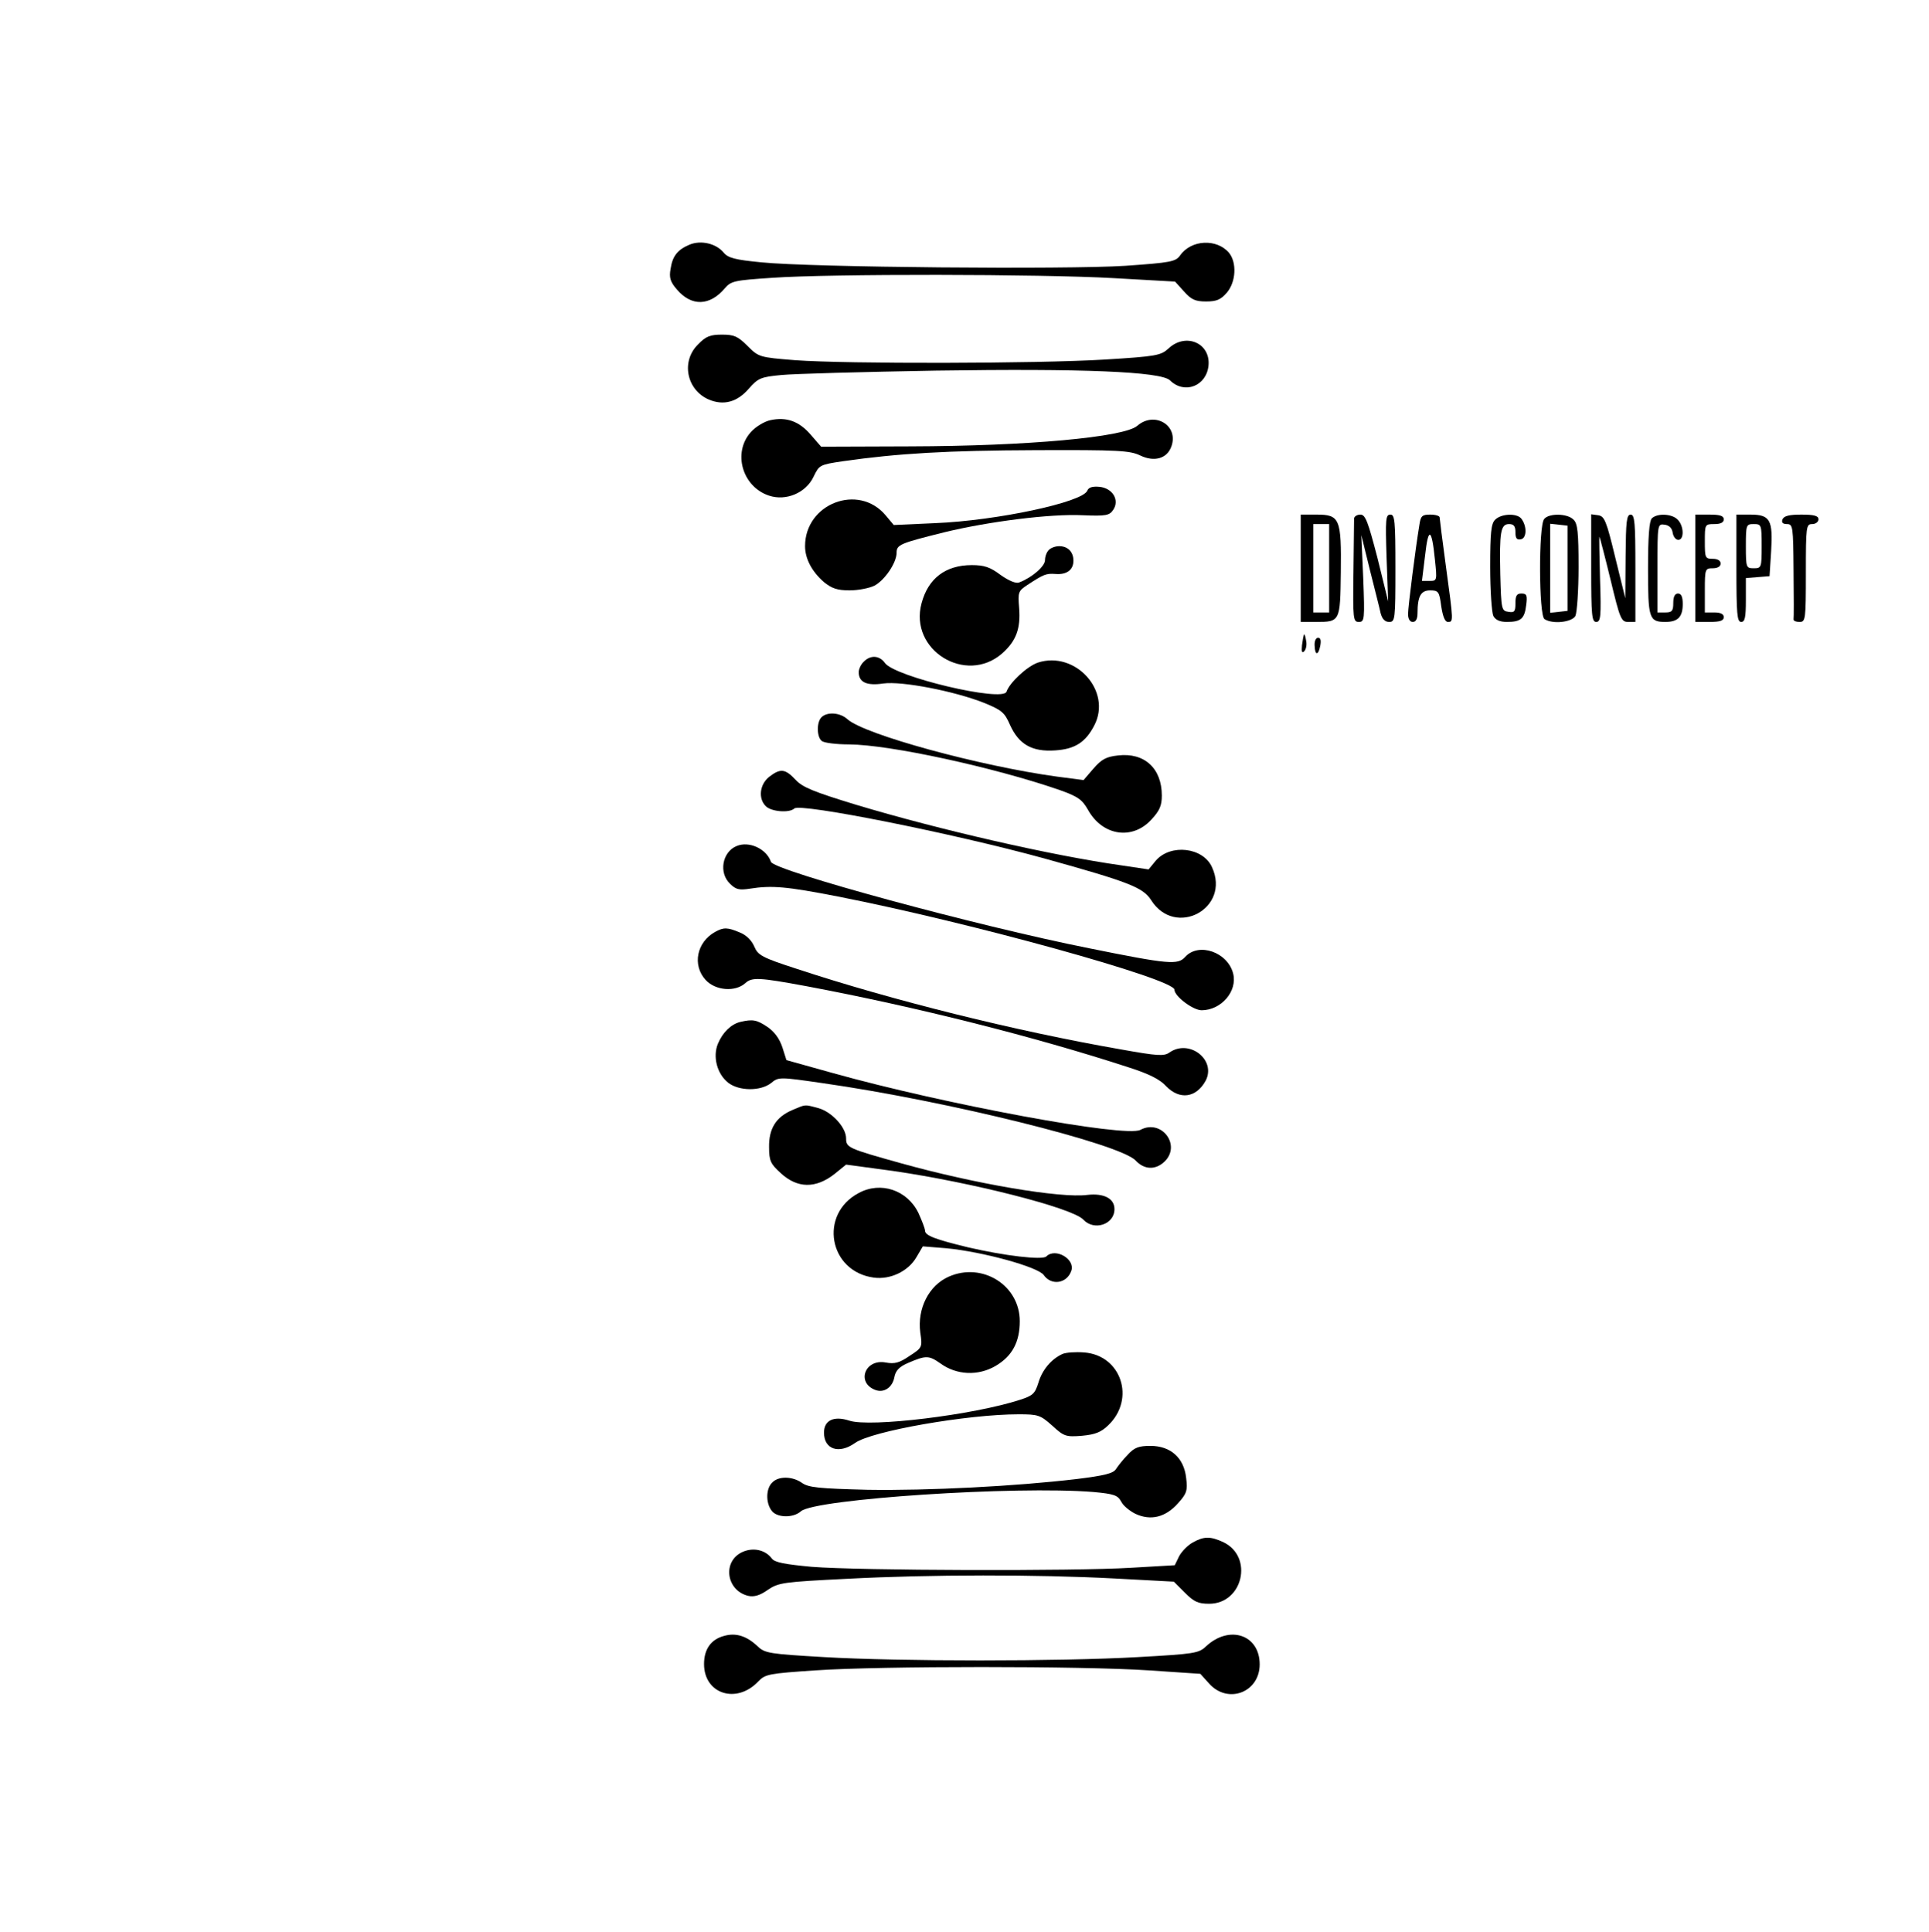 <?xml version="1.0" encoding="UTF-8" standalone="no"?>
<!DOCTYPE svg PUBLIC "-//W3C//DTD SVG 20010904//EN" "http://www.w3.org/TR/2001/REC-SVG-20010904/DTD/svg10.dtd">
<svg version="1.0" xmlns="http://www.w3.org/2000/svg" width="611pt" height="612pt" viewBox="0 0 611 612" preserveAspectRatio="xMidYMid meet">

<g transform="translate(0,612) scale(0.1,-0.1)" fill="#000000" stroke="none">
<path d="M2184 5345 c-38 -16 -54 -36 -60 -77 -5 -27 -1 -41 20 -65 46 -54 104 -53 152 4 20 23 30 25 150 33 184 13 851 12 1081 -1 l195 -11 28 -31 c23 -26 36 -32 70 -32 34 0 47 6 66 28 29 34 32 95 7 126 -39 46 -120 42 -155 -8 -14 -20 -30 -23 -174 -33 -186 -12 -996 -5 -1152 11 -84 8 -106 14 -120 31 -24 29 -72 40 -108 25z"/>
<path d="M2211 5029 c-55 -54 -36 -145 35 -175 46 -19 89 -8 126 35 29 33 38 37 102 43 39 4 260 10 491 14 462 7 714 -3 741 -31 46 -45 116 -18 122 48 6 71 -73 104 -127 53 -24 -22 -38 -25 -203 -35 -213 -13 -816 -14 -979 -2 -114 9 -116 10 -151 45 -31 31 -43 36 -81 36 -37 0 -51 -5 -76 -31z"/>
<path d="M2440 4789 c-19 -4 -47 -21 -62 -38 -58 -65 -27 -173 58 -201 54 -18 117 9 141 60 18 37 19 38 93 49 175 25 332 34 610 35 262 1 299 -1 332 -17 44 -21 84 -10 98 28 25 67 -53 114 -108 66 -42 -36 -347 -64 -719 -65 l-282 -1 -33 38 c-37 43 -77 57 -128 46z"/>
<path d="M3444 4566 c-14 -37 -287 -95 -481 -103 l-132 -6 -26 31 c-86 102 -255 37 -255 -98 0 -40 22 -81 60 -114 25 -20 42 -26 81 -26 28 0 63 7 79 15 32 17 70 72 70 104 0 26 11 30 151 65 140 34 336 59 438 54 74 -3 85 -1 97 17 21 31 -2 69 -44 73 -22 2 -34 -2 -38 -12z"/>
<path d="M4120 4320 l0 -170 48 0 c77 0 77 1 79 157 2 170 -3 183 -77 183 l-50 0 0 -170z m90 0 l0 -140 -25 0 -25 0 0 140 0 140 25 0 25 0 0 -140z"/>
<path d="M4289 4478 c0 -7 -1 -84 -2 -170 -2 -149 -1 -158 17 -158 18 0 19 7 14 138 l-6 137 27 -110 c15 -60 31 -122 34 -137 5 -19 14 -28 27 -28 19 0 20 7 20 170 0 151 -2 170 -16 170 -15 0 -16 -14 -12 -137 l5 -138 -34 138 c-30 115 -38 137 -54 137 -11 0 -19 -6 -20 -12z"/>
<path d="M4496 4458 c-12 -72 -36 -260 -36 -283 0 -16 6 -25 15 -25 10 0 15 10 15 28 0 54 11 72 40 72 26 0 29 -4 35 -50 5 -33 12 -50 21 -50 18 0 18 -1 -6 175 -11 81 -20 152 -20 156 0 5 -13 9 -30 9 -25 0 -30 -4 -34 -32z m49 -110 c7 -67 7 -68 -17 -68 l-24 0 10 81 c10 91 21 87 31 -13z"/>
<path d="M4736 4474 c-13 -12 -16 -41 -16 -150 0 -75 5 -144 10 -155 7 -13 21 -19 43 -19 44 0 56 10 61 53 4 31 2 37 -15 37 -15 0 -19 -7 -19 -31 0 -26 -3 -30 -22 -27 -22 3 -23 7 -26 118 -3 135 1 160 28 160 15 0 20 -7 20 -26 0 -19 4 -25 18 -22 18 4 19 42 0 66 -15 17 -63 15 -82 -4z"/>
<path d="M4891 4476 c-18 -21 -17 -306 1 -317 26 -17 87 -10 98 10 5 11 10 80 10 155 0 109 -3 138 -16 150 -19 20 -78 21 -93 2z m74 -156 l0 -135 -27 -3 -28 -3 0 141 0 141 28 -3 27 -3 0 -135z"/>
<path d="M5040 4321 c0 -151 2 -171 16 -171 14 0 16 16 12 135 -2 74 -3 135 -2 135 1 0 17 -61 35 -135 30 -125 34 -135 56 -135 l23 0 0 170 c0 144 -2 170 -15 170 -13 0 -15 -22 -16 -132 l-1 -133 -32 130 c-28 116 -34 130 -54 133 l-22 3 0 -170z"/>
<path d="M5232 4478 c-8 -8 -12 -58 -12 -158 0 -159 3 -170 55 -170 40 0 55 16 55 57 0 23 -5 33 -15 33 -10 0 -15 -10 -15 -30 0 -25 -4 -30 -25 -30 l-25 0 0 141 c0 140 0 140 23 137 14 -2 23 -11 25 -25 2 -13 10 -23 18 -23 19 0 18 44 -2 64 -18 19 -65 21 -82 4z"/>
<path d="M5370 4320 l0 -170 45 0 c33 0 45 4 45 15 0 10 -10 15 -30 15 l-30 0 0 70 c0 68 1 70 25 70 16 0 25 6 25 15 0 9 -9 15 -25 15 -24 0 -25 3 -25 55 0 54 0 55 30 55 20 0 30 5 30 15 0 11 -12 15 -45 15 l-45 0 0 -170z"/>
<path d="M5500 4320 c0 -144 2 -170 15 -170 12 0 15 14 15 69 l0 70 38 3 37 3 5 79 c6 99 -3 116 -66 116 l-44 0 0 -170z m80 70 c0 -68 -1 -70 -25 -70 -24 0 -25 2 -25 70 0 68 1 70 25 70 24 0 25 -2 25 -70z"/>
<path d="M5646 4475 c-4 -10 1 -15 14 -15 19 0 20 -8 21 -147 1 -82 1 -151 0 -155 0 -5 8 -8 19 -8 19 0 20 7 20 155 0 148 1 155 20 155 11 0 20 7 20 15 0 11 -13 15 -54 15 -39 0 -55 -4 -60 -15z"/>
<path d="M3322 4378 c-7 -7 -12 -21 -12 -32 0 -20 -42 -56 -82 -71 -10 -4 -32 5 -59 24 -33 25 -52 31 -91 31 -83 0 -138 -42 -159 -121 -40 -148 140 -259 255 -159 45 40 59 79 54 144 -4 50 -3 54 26 73 52 34 59 37 89 35 36 -3 57 13 57 42 0 28 -18 46 -45 46 -12 0 -26 -5 -33 -12z"/>
<path d="M4130 4110 c-1 -3 -4 -18 -6 -34 -2 -20 0 -26 7 -19 6 6 9 21 6 34 -2 13 -5 22 -7 19z"/>
<path d="M4164 4075 c1 -32 12 -32 18 0 3 16 1 25 -7 25 -7 0 -12 -11 -11 -25z"/>
<path d="M2736 4024 c-9 -8 -16 -24 -16 -33 0 -32 25 -44 78 -36 59 8 224 -24 318 -61 57 -23 66 -31 83 -70 28 -62 70 -86 143 -81 62 4 96 25 124 79 57 109 -60 238 -179 199 -34 -12 -89 -63 -99 -92 -11 -34 -354 47 -385 91 -17 24 -46 26 -67 4z"/>
<path d="M2602 3848 c-16 -16 -15 -63 1 -75 6 -6 46 -11 87 -11 129 -1 456 -72 665 -144 59 -21 72 -30 91 -63 46 -83 141 -97 201 -31 26 28 33 44 33 76 0 86 -55 137 -139 127 -37 -4 -52 -12 -78 -42 l-31 -36 -84 11 c-242 33 -610 133 -664 182 -23 21 -64 24 -82 6z"/>
<path d="M2436 3659 c-30 -24 -35 -69 -10 -93 17 -17 74 -22 90 -7 19 18 504 -79 791 -158 270 -75 313 -92 339 -132 76 -121 253 -27 193 104 -28 63 -131 75 -178 21 l-23 -28 -87 13 c-219 31 -574 112 -840 192 -134 41 -169 55 -191 79 -33 35 -48 37 -84 9z"/>
<path d="M2333 3440 c-46 -19 -57 -86 -20 -120 18 -18 29 -20 62 -15 70 11 116 7 280 -25 418 -82 1065 -261 1065 -295 0 -21 59 -65 86 -65 62 0 114 60 100 116 -17 68 -109 100 -152 53 -23 -26 -51 -24 -303 27 -357 71 -1000 246 -1009 274 -14 41 -69 67 -109 50z"/>
<path d="M2265 3168 c-58 -32 -73 -105 -30 -152 31 -34 94 -39 126 -10 21 19 43 18 194 -10 346 -65 723 -160 1020 -257 63 -20 99 -38 118 -59 43 -45 96 -38 126 17 34 66 -52 133 -115 89 -17 -12 -37 -11 -154 10 -333 58 -723 155 -1026 255 -111 36 -123 43 -135 71 -8 19 -25 36 -45 44 -40 17 -52 17 -79 2z"/>
<path d="M2345 2883 c-29 -7 -56 -33 -71 -69 -17 -41 -3 -96 33 -124 34 -26 101 -27 135 -1 24 20 26 20 164 0 393 -56 941 -192 991 -245 27 -29 62 -31 91 -4 55 52 -9 137 -76 101 -47 -25 -616 80 -974 180 l-147 41 -13 41 c-9 27 -25 49 -47 64 -34 23 -47 25 -86 16z"/>
<path d="M2510 2604 c-52 -22 -75 -59 -74 -118 0 -43 5 -53 37 -82 53 -49 111 -49 170 -3 l37 30 148 -20 c249 -36 568 -117 603 -154 34 -37 99 -16 99 33 0 34 -34 51 -86 45 -85 -11 -356 35 -589 100 -169 47 -175 50 -175 79 0 35 -45 84 -88 96 -45 12 -39 12 -82 -6z"/>
<path d="M2720 2341 c-127 -67 -95 -249 48 -268 52 -7 109 20 135 65 l20 34 75 -6 c114 -11 290 -59 308 -85 24 -34 73 -27 87 13 14 37 -50 75 -79 46 -12 -12 -132 2 -248 29 -103 25 -136 37 -136 53 0 6 -10 32 -21 56 -35 72 -119 101 -189 63z"/>
<path d="M3005 2076 c-63 -28 -100 -101 -90 -177 7 -47 6 -48 -34 -74 -32 -22 -47 -26 -75 -21 -66 13 -95 -64 -33 -87 27 -10 54 8 60 41 4 21 16 33 44 45 56 24 65 24 102 -2 51 -37 119 -40 174 -8 53 31 77 76 77 142 0 114 -119 188 -225 141z"/>
<path d="M3365 1831 c-35 -16 -64 -50 -76 -91 -11 -35 -18 -41 -58 -54 -147 -48 -475 -88 -541 -66 -49 16 -80 1 -80 -38 0 -53 47 -69 98 -33 52 38 357 91 518 91 62 0 69 -2 107 -36 37 -34 43 -36 94 -32 42 4 60 11 83 33 88 84 41 223 -77 231 -26 2 -57 0 -68 -5z"/>
<path d="M3572 1512 c-15 -15 -31 -36 -37 -45 -8 -14 -36 -21 -125 -32 -195 -23 -469 -37 -662 -34 -154 4 -187 7 -208 22 -30 21 -74 22 -94 1 -20 -19 -21 -64 -2 -89 16 -23 69 -24 93 -2 45 39 680 81 926 61 65 -6 77 -10 88 -30 6 -13 27 -30 45 -39 49 -23 96 -11 135 33 28 31 31 40 26 81 -7 63 -49 101 -113 101 -37 0 -51 -5 -72 -28z"/>
<path d="M3778 1234 c-15 -8 -34 -27 -43 -43 l-14 -29 -138 -8 c-178 -11 -864 -9 -1012 3 -86 8 -117 14 -126 26 -20 27 -57 36 -91 22 -67 -28 -55 -123 16 -140 18 -4 37 1 62 19 34 23 49 25 250 35 265 14 604 14 849 1 l187 -10 35 -35 c29 -29 42 -35 77 -35 107 0 141 149 45 195 -41 19 -62 19 -97 -1z"/>
<path d="M2293 938 c-41 -11 -63 -42 -63 -89 0 -95 103 -128 172 -55 22 23 33 25 182 35 205 14 843 14 1054 0 l164 -11 28 -31 c59 -66 160 -28 160 61 0 94 -96 126 -170 57 -23 -22 -37 -24 -215 -34 -246 -14 -758 -14 -995 0 -172 10 -187 12 -210 34 -35 33 -69 44 -107 33z"/>
</g>
</svg>